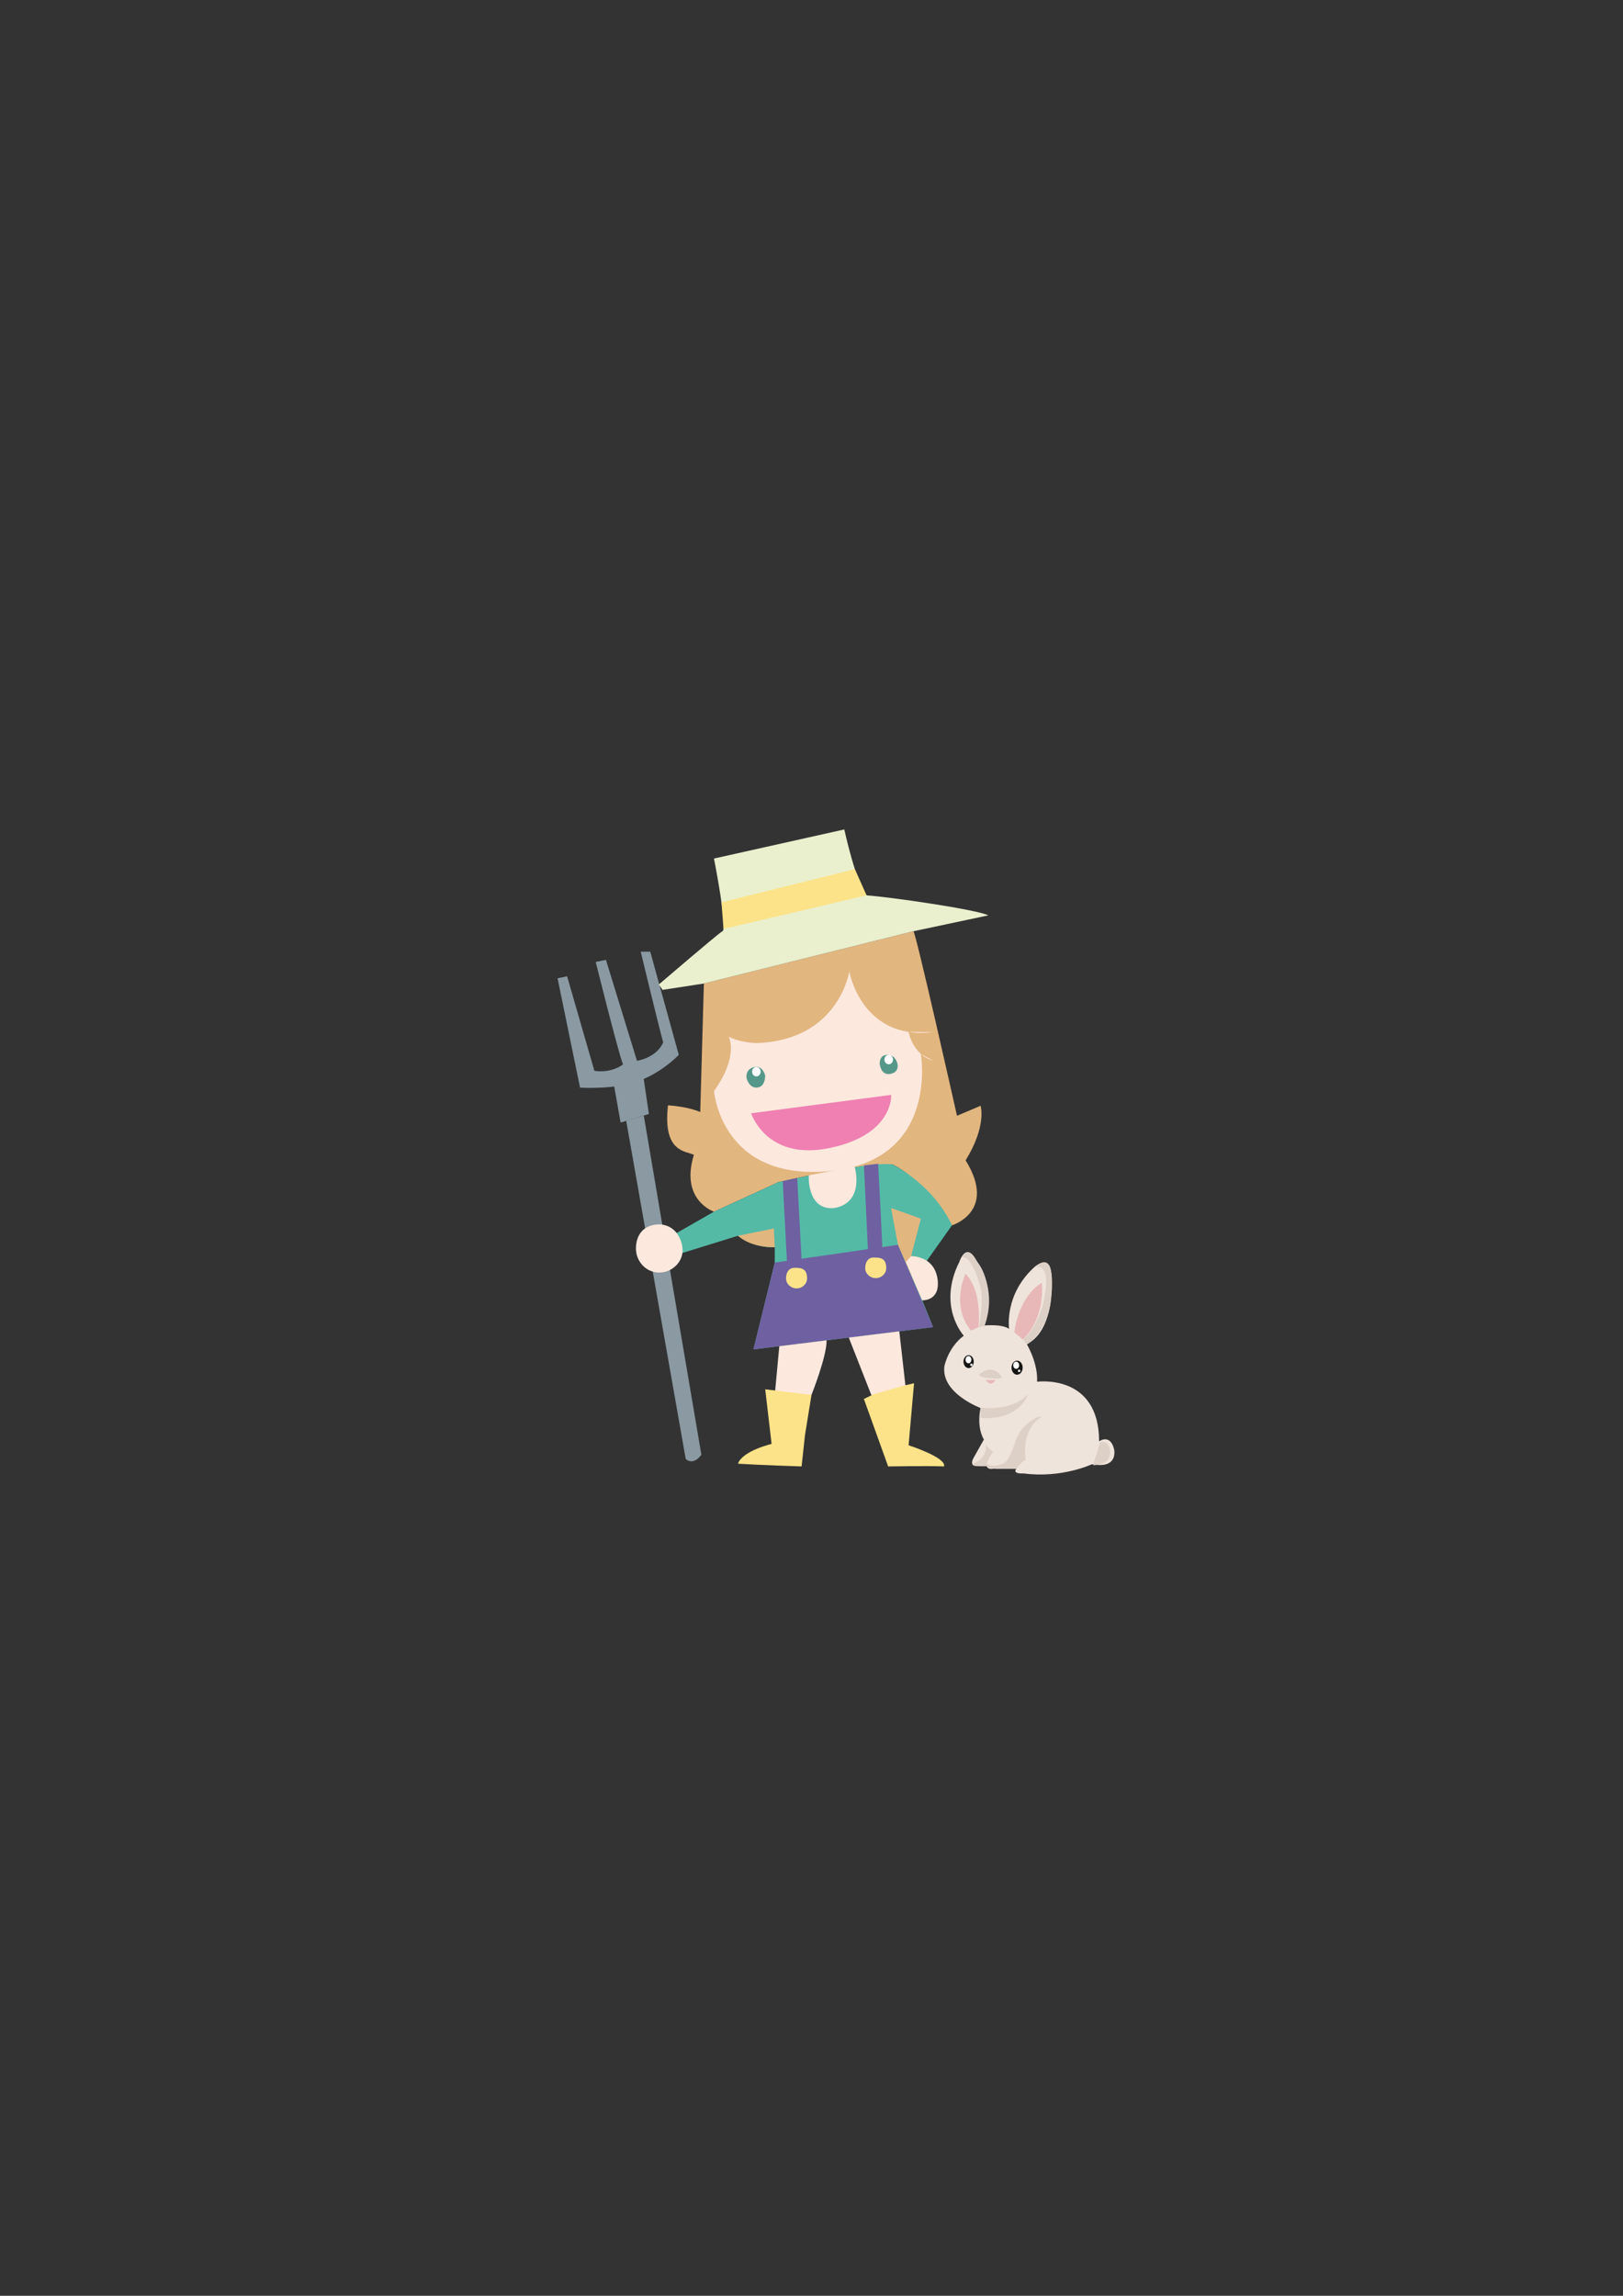 <?xml version="1.0" encoding="utf-8"?>
<!-- Generator: Adobe Illustrator 15.1.0, SVG Export Plug-In . SVG Version: 6.00 Build 0)  -->
<!DOCTYPE svg PUBLIC "-//W3C//DTD SVG 1.1//EN" "http://www.w3.org/Graphics/SVG/1.1/DTD/svg11.dtd">
<svg version="1.1" id="Calque_1" xmlns="http://www.w3.org/2000/svg" xmlns:xlink="http://www.w3.org/1999/xlink" x="0px" y="0px"
	 width="595.279px" height="841.89px" viewBox="0 0 595.279 841.89" enable-background="new 0 0 595.279 841.89"
	 xml:space="preserve">
<rect x="0" y="0" width="595.279" height="841.89" fill="#333333" stroke="none"/>
<g id="Calque_2">
	<g>
		<path fill="#8A99A2" d="M229.677,411.006L251.5,535c0,0,2.5,2.75,5.75-1.5l-21.13-124.434"/>
		<polyline fill="#8A99A2" points="225.25,398.25 227.625,411.662 238,408.5 236.058,395.375 		"/>
		<path fill="#8A99A2" d="M204.5,358.75l8.25,40.104c0,0,10.515,0.654,18.875-1.604c10.182-2.75,17.339-10.417,17.339-10.417
			L238.5,349H235c0,0,6.75,28,8.25,33.25c-2.5,5.75-9.62,6.75-9.62,6.75l-11.38-37l-3.75,0.75c0,0,8,32.25,10,37.604
			c-5,3.521-10.5,2.309-10.5,2.309L208,358L204.5,358.75z"/>
	</g>
	<path fill="#E2B67F" d="M258.167,360.667l-1.333,47.121c0,0-4.188-1.955-11.833-2.454c-2,17.5,6.667,16.667,9.5,18.167
		c-5.167,16.666,7.374,20.834,7.374,20.834L285.5,433.5c0,0,30.728-7.156,41.835-6.5c11.229,5.312,21.831,22.334,21.831,22.334
		s16.669-5,5-23.834c7.835-12.667,5.5-20,5.5-20l-8.665,3.667c0,0-15.218-67.863-16-67.667
		C334.217,341.696,258.167,360.667,258.167,360.667z"/>
	<path fill="#FDE8DE" d="M342.251,378.5c-26.25,3.167-30.75-22.25-30.75-22.25s-3.835,25.417-34.251,26.25
		c-6.583-0.333-9.892-2.281-9.892-2.281v0.188c0,0,3.657,6.91-5.469,19.664c0,0,2.513,33.276,42.596,29.36
		c40.083-3.918,33.266-42.931,33.266-42.931l4.5,2.5c-7.586-2.333-9-10.571-9-10.571"/>
	<path fill="#EAF0CE" d="M335.001,341.5l27.5-5.833c-4.5-2.167-35.5-6.667-44.666-7.334c-3.834-4.333-8.167-24.167-8.167-24.167
		l-47.794,10.667c0,0,5.18,26.332,3.068,26.666c-1.719,1.016-23.275,19.5-23.275,19.5l1.333,2l15.167-2.333L335.001,341.5z"/>
	<path fill="#54BAA6" d="M349.166,449.333l-9.226,13.014c0,0,2.324,1.137,3.895,6.486c0.665,7.166-5.603,8-5.603,8l4.017,9.834
		l-65.916,8.166L284.167,463c0,0,0,0,0-5.666c-7.667,0.5-13.5-4.166-13.5-4.166l-21,6.5c0,0,1.167,4.5-6.167,6.166
		c-7.334,1.668-9.5-5.5-9.5-5.5s-2.5-9.166,5.5-11c6.333-0.832,8.667,2.834,8.667,2.834l13.707-7.834L285.5,433.5
		c0,0,34.417-7.832,41.835-6.5C327.335,427,341.96,434.042,349.166,449.333z"/>
	<path fill="#E2B67F" d="M270.667,453.167l13.167-2.668l0.333,6.834C284.167,457.333,275.959,457.833,270.667,453.167z"/>
	<path fill="#FFFFFF" d="M292.777,431.9"/>
	<path fill="#FFFFFF" d="M298.332,502.833"/>
	<path fill="#E2B67F" d="M339.941,462.347c-3.5-2-5.772-1.68-5.772-1.68l3.583-13.787l-10.916-3.891l2.5,13.51l8.897,20.334"/>
	<path fill="#FFFFFF" d="M320.501,511.25c0,0,10.75-3.076,12.75-3.537"/>
	<path fill="#EF80B1" d="M275.5,408.25l51.376-6.75c0,0,1.021,14.485-22.375,19.445C281.104,425.906,275.5,408.25,275.5,408.25z"/>
	<path fill="#FDE8DE" d="M313.438,427.75c0,0,4.06,13.266-7.54,15.264c-10.063,0.846-9.261-12.025-9.261-12.025L313.438,427.75z"/>
	<path fill="#FFFFFF" d="M248.167,452.167c0,0,2.056,4.631,1.5,7.5"/>
	<path fill="#559889" d="M276.5,391.333c-3.333,0.833-2.667,4.083-2.667,4.083s0.813,3.417,3.583,3.417
		c3.299,0,3.25-4.333,3.25-4.333S279.833,390.5,276.5,391.333z"/>
	<path fill="#559889" d="M325.501,386.833c-3.169,0-2.835,3.333-2.835,3.333s0.326,4.167,3.746,3.667s2.812-3.5,2.812-3.5
		S328.666,386.833,325.501,386.833z"/>
	<polygon fill="#FCE389" points="317.835,328.333 265.371,340.656 264.622,330.874 313.551,318.734 	"/>
	<g>
		<path fill="#6E60A1" d="M294.004,461.783l-1.609-29.803l-5.31,1.158l1.722,32.688c0,0,2.592-1.576,5.692-0.826
			C294.083,464.25,294.004,461.783,294.004,461.783l24.331-3.449v3.166c0,0,2.789-0.875,5.331-0.166
			c0.169-3.334-1.604-34.578-1.604-34.578l-5.188,0.623l1.459,30.955"/>
		<polygon fill="#6E60A1" points="284.167,463 329.335,456.5 342.251,486.667 276.333,494.833 		"/>
	</g>
	<path fill="#FCE389" d="M296.022,468.779c0,2.039-1.729,3.691-3.858,3.691c-2.132,0-3.859-1.652-3.859-3.691
		c0-2.037,0.963-3.857,3.095-3.857S296.022,464.921,296.022,468.779z"/>
	<path fill="#FCE389" d="M325.055,465.005c0,2.039-1.729,3.691-3.859,3.691s-3.858-1.652-3.858-3.691s0.964-3.857,3.096-3.857
		S325.055,461.148,325.055,465.005z"/>
	<path fill="#FDE8DE" d="M250.333,457.835c0.417,4.832-3.825,8.832-8.542,8.832c-4.718,0-8.542-3.955-8.542-8.832
		c0-4.879,2.75-8.834,8.542-8.834C246.509,449.001,249.915,452.974,250.333,457.835z"/>
	<path fill="#FDE8DE" d="M334.166,460.667c0,0,8.378-0.252,9.669,8.166c1.289,8.416-5.603,8-5.603,8l-5.983-14.084L334.166,460.667z
		"/>
	<path fill="#FDE8DE" d="M285.832,493.658l-1.665,17.842c0,0,7.23,0.389,13.474,0c0,0,5.696-14.316,5.528-19.99L285.832,493.658z"/>
	<polygon fill="#FDE8DE" points="311.312,490.5 319.627,511.673 332.251,509.48 329.839,488.205 	"/>
	<path fill="#FCE389" d="M297.64,511.5l-2.391,14.75l-1.246,11.5c0,0-15.754-0.5-23.337-1C272.334,532,283,529.5,283,529.5
		l-2.333-20.02L297.64,511.5z"/>
	<path fill="#FCE389" d="M332.001,508l-11.5,3.25l-3.647,1.764l8.897,24.736c0,0,15.25-0.25,20.5,0c1-3.25-13-7.75-13-7.75l2-22.75
		L332.001,508"/>
</g>
<g id="Calque_3">
	<g>
		<path fill="#EFE4DC" d="M351.878,462.72c0,0,2.5-8.016,6.5,0c0,0,7,7.471,2.75,23.346c0,0,6.375-0.625,9,1.25
			c0,0-2-12.625,9.5-22.875c0,0,5-4.334,5.875,1.771c0,0,2.5,20.854-8.875,26.729c0,0,4.125,6.875,3.75,13.75
			c0,0,22.75-3.125,22.75,21.875c0,0,4-3,5.5,2.875c0,0,1.75,7.375-8.125,5.5c0,0-11,5.25-25.125,3.375c0,0-4.375,0.375-2.5-1.875
			h-8c0,0-2.25,0.875-3-0.75l-3.5-0.125c0,0-3.25,0.375-1.125-3.25l3.625-6.445c0,0-2.75-3.93-1.25-11.555
			c0,0-14.5-5.375-13.25-15.25c0,0,1.25-6.875,7.125-11.25C353.503,489.816,343.628,479.125,351.878,462.72z"/>
		<path fill="#E8B8B8" d="M354.128,467.066c0,0-5.625,11.5,2,20.875l2.75-1.25C358.878,486.691,360.503,473.566,354.128,467.066z"/>
		<path fill="#E8B8B8" d="M382.128,470.441c0,0-8,3.75-10.125,18.125l3.125,2.625C375.128,491.191,383.128,484.691,382.128,470.441z
			"/>
		<path fill="#E8B8B8" d="M361.545,506.066c0,0,1.75,3,3.583,0H361.545z"/>
		<ellipse fill="#161615" cx="355.266" cy="499.322" rx="1.879" ry="2.375"/>
		<ellipse fill="#161615" cx="373.048" cy="501.534" rx="2.044" ry="2.583"/>
		<ellipse fill="#FFFFFF" cx="355.212" cy="498.605" rx="1.083" ry="1.334"/>
		<ellipse fill="#FFFFFF" cx="372.712" cy="500.65" rx="1.083" ry="1.334"/>
		<circle fill="#FFFFFF" cx="356.295" cy="500.492" r="0.449"/>
		<circle fill="#FFFFFF" cx="373.795" cy="502.701" r="0.449"/>
		<path fill="#DDD0C7" d="M352.795,460.984c0,0,1.619-3.834,4.352,0c0,0,9.314,10.332,3.981,25.166l-2.064,0.5
			c0,0,1.898-10,0.481-14.666C359.545,471.984,356.743,460.462,352.795,460.984z"/>
		<path fill="#DDD0C7" d="M379.628,464.734c0,0,7.083-2.668,2.587,14.75c0,0-3.004,9.166-7.087,11.707l1.5,1.875
			c0,0,7.917-4.832,8.917-17.082C385.545,475.984,387.961,456.984,379.628,464.734z"/>
		<path fill="#DDD0C7" d="M359.063,504.117c0,0,4.564-4.633,8.314,0.699c0,0,1.186,1.084-4.157,0.584
			C363.22,505.4,359.331,505.333,359.063,504.117z"/>
		<path fill="#DDD0C7" d="M359.628,516.15c0,0,11.222,1.832,17.526-5c0,0-3.026,9.918-17.526,8.834V516.15z"/>
		<path fill="#DDD0C7" d="M361.545,529.816c0,0,2.167,2.418,2.75,2.5c0,0-2.918,3.916-2.334,5.334c0,0-5.769,0.332-5.218-0.75
			C356.743,536.9,362.295,534.984,361.545,529.816z"/>
		<path fill="#DDD0C7" d="M381.128,519.484c0,0-6.833,2.082-9.125,10.332c0,0-1.682,5.334-3.611,6.668c0,0-4.316,2.053-6.243,0.328
			c-0.065-0.059-0.128-0.121-0.188-0.188c-1.816-2.055,0.06,0.066,0.06,0.066s-0.976,1.959,3.524,1.959h7.167
			c0,0,2.582-3.25,3.499-3.25c0,0-2.159-11.166,6.004-15.916H381.128z"/>
		<path fill="#DDD0C7" d="M402.461,532.4l0.917-3.334c0,0,2.167-1.5,3.5,1.666c0,0,1.762,4.969-3.432,6.262
			c-0.104,0.025-0.209,0.057-0.318,0.072c-3.625,0.537-1.25,0.084-2.25,0L402.461,532.4z"/>
	</g>
</g>
<ellipse fill="#FFFFFF" cx="277.417" cy="393.001" rx="1.57" ry="1.722"/>
<ellipse fill="#FFFFFF" cx="325.961" cy="388.555" rx="1.569" ry="1.722"/>
</svg>
